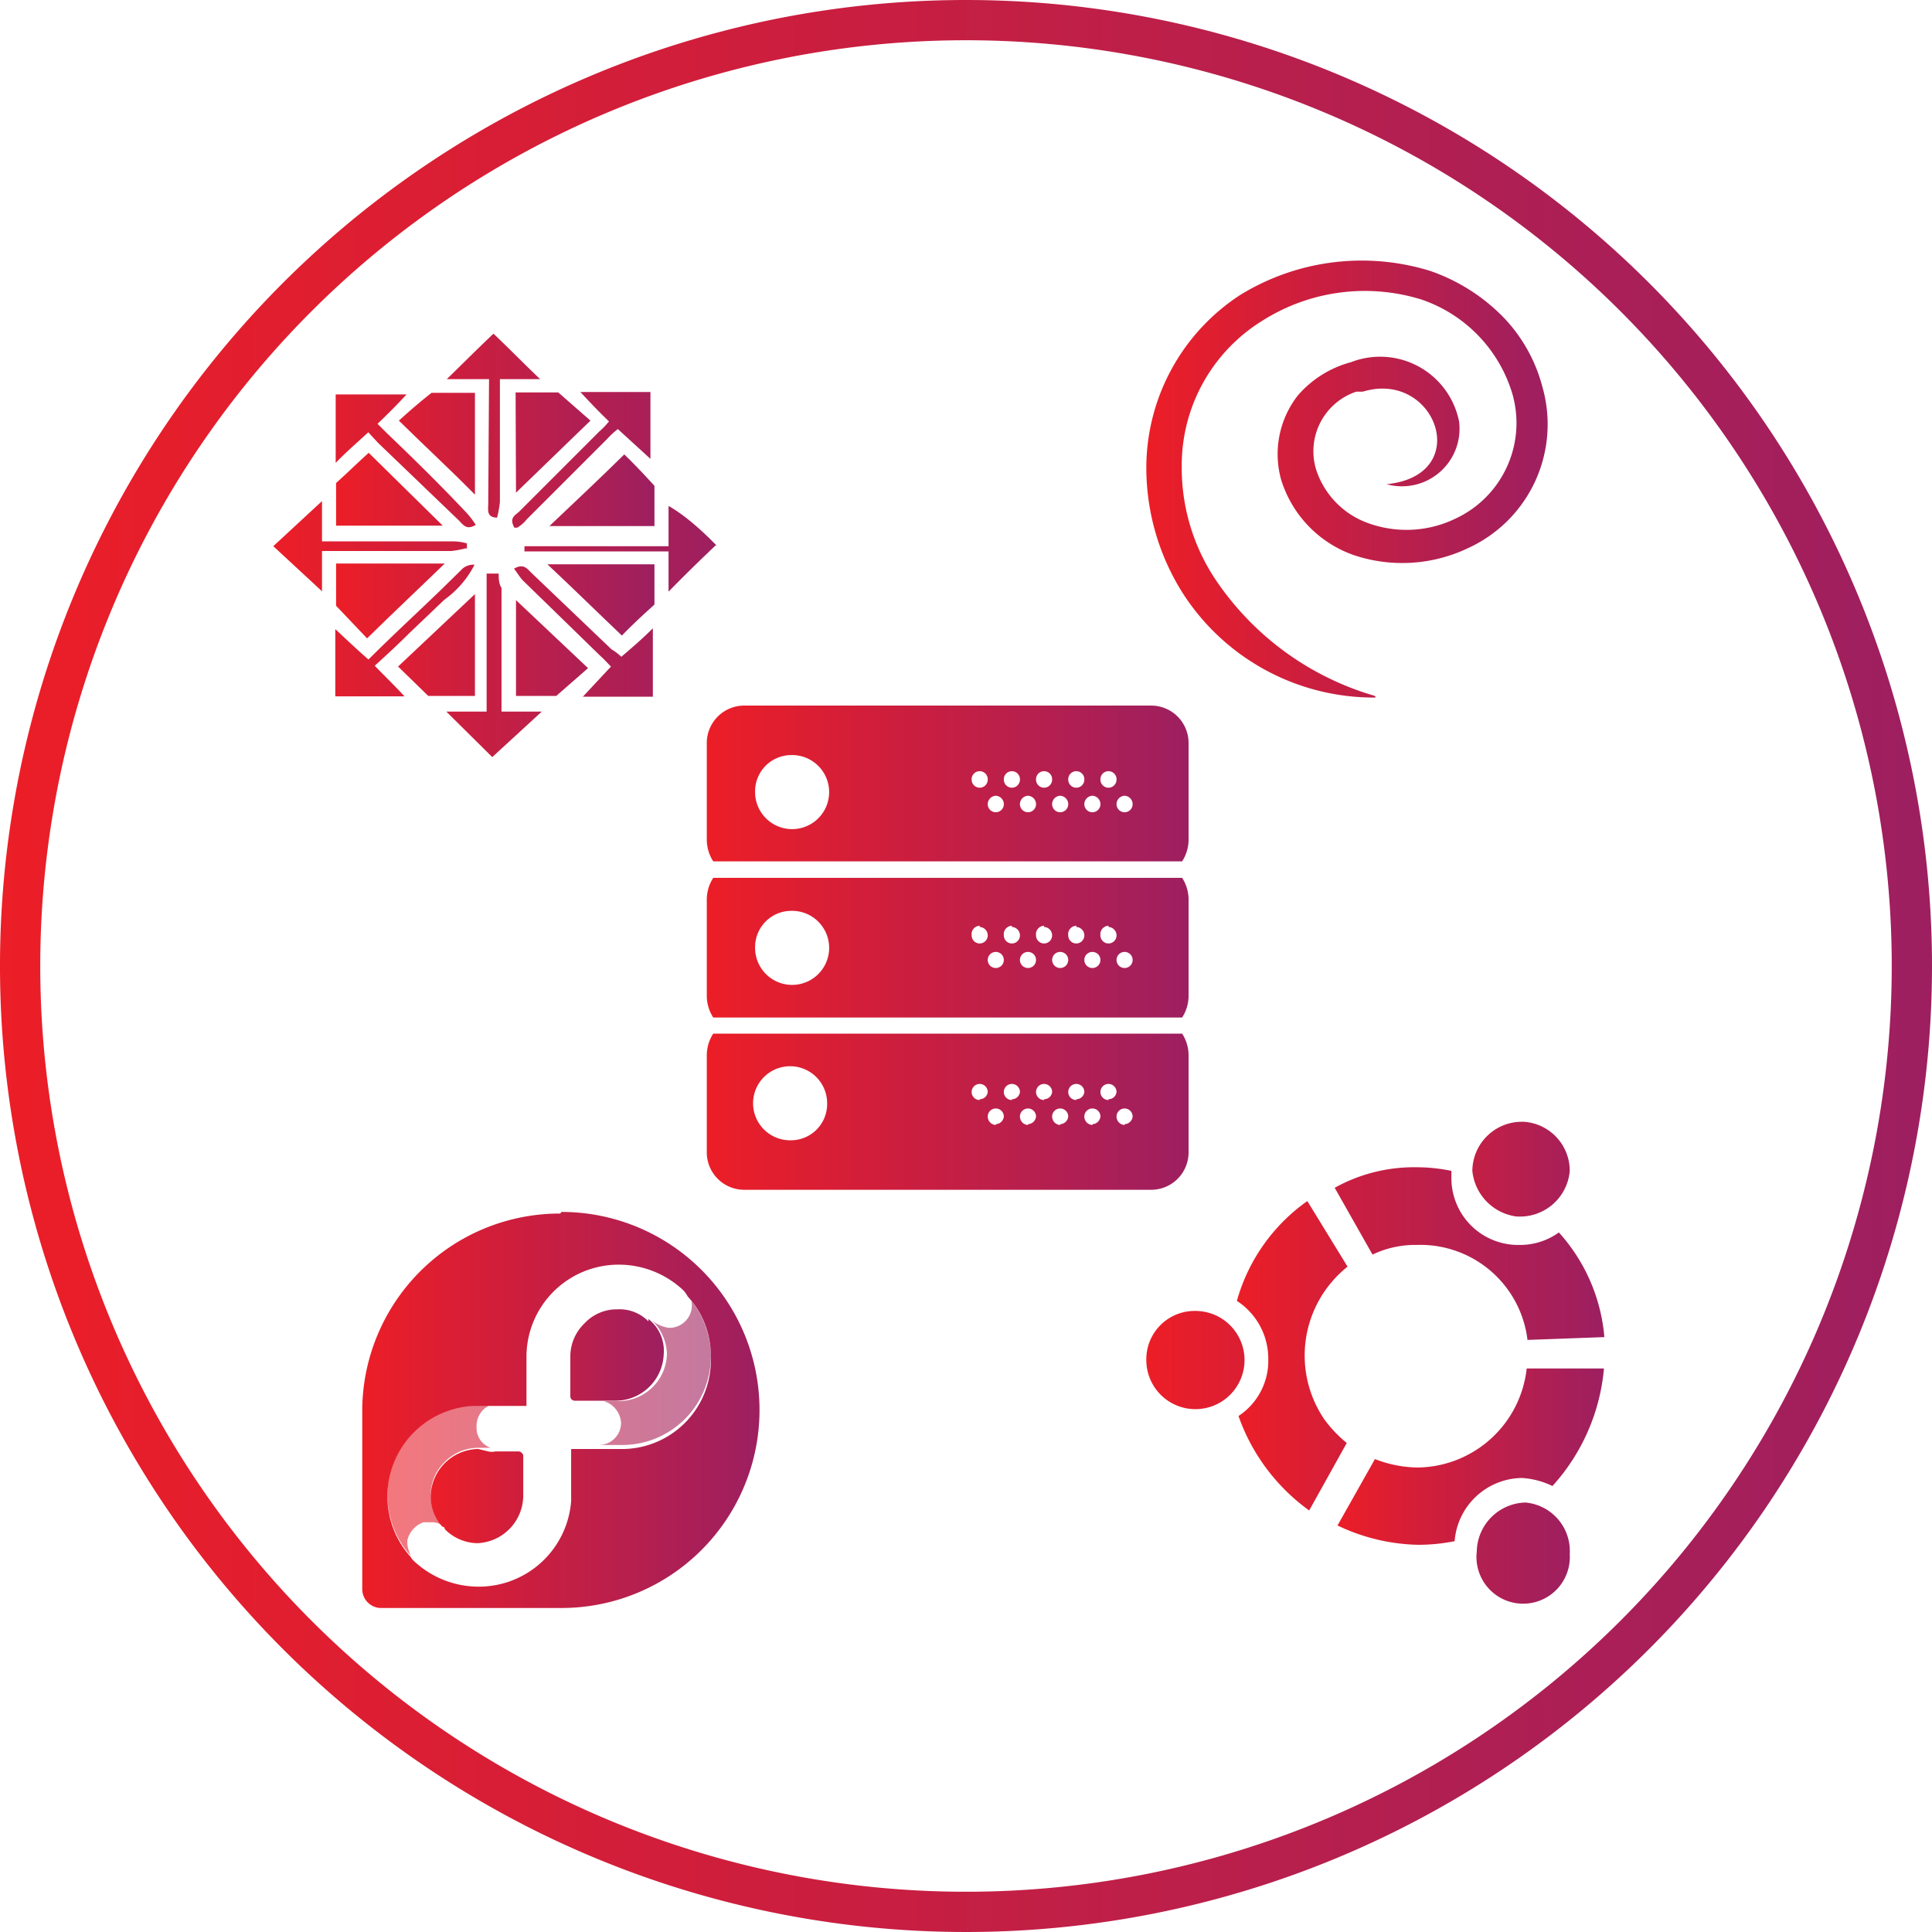 <svg id="svg3799" xmlns="http://www.w3.org/2000/svg" xmlns:xlink="http://www.w3.org/1999/xlink" viewBox="0 0 48 48"><defs><style>.cls-1{fill-rule:evenodd;fill:url(#New_Gradient_Swatch);}.cls-2{fill:url(#New_Gradient_Swatch-2);}.cls-3{fill:url(#New_Gradient_Swatch-3);}.cls-4{fill:url(#New_Gradient_Swatch-4);}.cls-5{fill:url(#linear-gradient);}.cls-6{fill:url(#linear-gradient-2);}.cls-7{fill:url(#linear-gradient-3);}.cls-8{fill:url(#linear-gradient-4);}.cls-9{fill:url(#linear-gradient-5);}.cls-10{opacity:0.6;isolation:isolate;fill:url(#linear-gradient-6);}.cls-11{fill:url(#linear-gradient-7);}.cls-12{fill:url(#linear-gradient-8);}.cls-13{fill:url(#linear-gradient-9);}</style><linearGradient id="New_Gradient_Swatch" x1="54.82" y1="878.65" x2="102.82" y2="878.65" gradientTransform="translate(-54.82 -854.65)" gradientUnits="userSpaceOnUse"><stop offset="0" stop-color="#ec1e27"/><stop offset="1" stop-color="#9d1f60"/></linearGradient><linearGradient id="New_Gradient_Swatch-2" x1="17.56" y1="23.54" x2="29.53" y2="23.54" gradientTransform="matrix(1, 0, 0, 1, 0, 0)" xlink:href="#New_Gradient_Swatch"/><linearGradient id="New_Gradient_Swatch-3" x1="17.56" y1="19.47" x2="29.53" y2="19.47" gradientTransform="matrix(1, 0, 0, 1, 0, 0)" xlink:href="#New_Gradient_Swatch"/><linearGradient id="New_Gradient_Swatch-4" x1="17.56" y1="27.62" x2="29.53" y2="27.62" gradientTransform="matrix(1, 0, 0, 1, 0, 0)" xlink:href="#New_Gradient_Swatch"/><linearGradient id="linear-gradient" x1="294.22" y1="-340.93" x2="302.13" y2="-340.93" gradientTransform="matrix(1, 0, 0, -1, -285.87, -327.37)" xlink:href="#New_Gradient_Swatch"/><linearGradient id="linear-gradient-2" x1="292.66" y1="-340.92" x2="303.67" y2="-340.92" gradientTransform="matrix(1, 0, 0, -1, -285.87, -327.37)" xlink:href="#New_Gradient_Swatch"/><linearGradient id="linear-gradient-3" x1="313.63" y1="-339.07" x2="323.6" y2="-339.07" gradientTransform="matrix(1, 0, 0, -1, -285.15, -327.21)" xlink:href="#New_Gradient_Swatch"/><linearGradient id="linear-gradient-4" x1="290.97" y1="-359.07" x2="300.88" y2="-359.07" gradientTransform="matrix(1, 0, 0, -1, -282, -324)" xlink:href="#New_Gradient_Swatch"/><linearGradient id="linear-gradient-5" x1="292.7" y1="-359.42" x2="298.49" y2="-359.42" gradientTransform="matrix(1, 0, 0, -1, -282, -324)" xlink:href="#New_Gradient_Swatch"/><linearGradient id="linear-gradient-6" x1="291.64" y1="-359.43" x2="299.66" y2="-359.43" gradientTransform="matrix(1, 0, 0, -1, -282, -324)" xlink:href="#New_Gradient_Swatch"/><linearGradient id="linear-gradient-7" x1="313.3" y1="-359.26" x2="324.65" y2="-359.26" gradientTransform="matrix(1, 0, 0, -1, -284.82, -327.27)" xlink:href="#New_Gradient_Swatch"/><linearGradient id="linear-gradient-8" x1="315.55" y1="-362.08" x2="323.93" y2="-362.08" gradientTransform="matrix(1, 0, 0, -1, -284.82, -327.27)" xlink:href="#New_Gradient_Swatch"/><linearGradient id="linear-gradient-9" x1="318" y1="-360.39" x2="324.67" y2="-360.39" gradientTransform="matrix(1, 0, 0, -1, -284.82, -327.27)" xlink:href="#New_Gradient_Swatch"/></defs><path class="cls-1" d="M24,0A24,24,0,1,0,48,24h0A24,24,0,0,0,24,0Zm0,1A23,23,0,1,1,1,24H1A23,23,0,0,1,24,1Z"/><path class="cls-2" d="M17.56,22.34v2.4a1,1,0,0,0,.16.54H29.37a1,1,0,0,0,.16-.54v-2.4a1,1,0,0,0-.16-.53H17.72A1,1,0,0,0,17.56,22.34Zm10.38,1.31a.2.2,0,1,1-.2.2A.2.2,0,0,1,27.94,23.65Zm-.4-.62a.21.21,0,0,1,.2.21.2.2,0,1,1-.4,0A.21.21,0,0,1,27.54,23Zm-.4.62a.2.2,0,1,1-.2.2A.2.2,0,0,1,27.14,23.65Zm-.4-.62a.21.21,0,0,1,.2.21.2.2,0,1,1-.4,0A.21.21,0,0,1,26.74,23Zm-.4.62a.2.2,0,1,1-.2.2A.2.2,0,0,1,26.34,23.65Zm-.4-.62a.21.21,0,0,1,.2.21.2.2,0,1,1-.4,0A.21.21,0,0,1,25.94,23Zm-.4.62a.2.2,0,1,1-.2.2A.2.2,0,0,1,25.54,23.65Zm-.4-.62a.21.21,0,0,1,.2.21.2.2,0,0,1-.4,0A.21.21,0,0,1,25.14,23Zm-.4.62a.2.2,0,1,1-.2.2A.2.2,0,0,1,24.74,23.65Zm-.4-.62a.21.21,0,0,1,.2.21.2.2,0,0,1-.4,0A.21.21,0,0,1,24.34,23Zm-4.69-.4a.92.92,0,1,1-.89.91A.9.9,0,0,1,19.65,22.63Z"/><path class="cls-3" d="M29.37,21.4a1,1,0,0,0,.16-.53v-2.4a.93.93,0,0,0-.92-.94H18.48a.93.93,0,0,0-.92.94v2.4a1,1,0,0,0,.16.53Zm-1.43-1.63a.21.21,0,0,1,.2.21.2.2,0,0,1-.4,0A.21.21,0,0,1,27.94,19.77Zm-.4-.61a.2.2,0,0,1,.2.21.2.2,0,0,1-.4,0A.2.2,0,0,1,27.54,19.16Zm-.4.61a.21.21,0,0,1,.2.21.2.2,0,0,1-.4,0A.21.21,0,0,1,27.14,19.77Zm-.4-.61a.2.2,0,0,1,.2.21.2.2,0,0,1-.4,0A.2.2,0,0,1,26.74,19.16Zm-.4.61a.21.21,0,0,1,.2.21.2.2,0,0,1-.4,0A.21.21,0,0,1,26.34,19.77Zm-.4-.61a.2.2,0,0,1,.2.21.2.2,0,1,1-.4,0A.2.2,0,0,1,25.94,19.16Zm-.4.61a.21.21,0,0,1,.2.21.2.2,0,0,1-.4,0A.21.21,0,0,1,25.54,19.77Zm-.4-.61a.2.2,0,0,1,.2.21.2.2,0,0,1-.4,0A.2.2,0,0,1,25.14,19.16Zm-.4.61a.21.21,0,0,1,.2.21.2.2,0,0,1-.4,0A.21.21,0,0,1,24.74,19.77Zm-.4-.61a.2.2,0,0,1,.2.21.2.2,0,0,1-.4,0A.2.2,0,0,1,24.34,19.16Zm-4.69-.4a.92.92,0,1,1-.89.91A.9.9,0,0,1,19.65,18.76Z"/><path class="cls-4" d="M17.72,25.68a1,1,0,0,0-.16.54v2.4a.93.93,0,0,0,.92.94H28.61a.93.93,0,0,0,.92-.94v-2.4a1,1,0,0,0-.16-.54Zm1.93,2.65a.92.92,0,1,1,.9-.91A.9.9,0,0,1,19.65,28.33Zm4.69-1a.2.2,0,1,1,.2-.2A.2.2,0,0,1,24.34,27.31Zm.4.62a.21.21,0,0,1-.2-.21.2.2,0,0,1,.4,0A.21.21,0,0,1,24.74,27.93Zm.4-.62a.2.2,0,1,1,.2-.2A.2.2,0,0,1,25.14,27.31Zm.4.62a.21.21,0,0,1-.2-.21.2.2,0,0,1,.4,0A.21.21,0,0,1,25.54,27.93Zm.4-.62a.2.2,0,1,1,.2-.2A.2.2,0,0,1,25.94,27.31Zm.4.62a.21.21,0,0,1-.2-.21.2.2,0,1,1,.4,0A.21.21,0,0,1,26.34,27.93Zm.4-.62a.2.2,0,1,1,.2-.2A.2.2,0,0,1,26.74,27.31Zm.4.62a.21.21,0,0,1-.2-.21.2.2,0,0,1,.4,0A.21.21,0,0,1,27.14,27.93Zm.4-.62a.2.2,0,1,1,.2-.2A.2.2,0,0,1,27.54,27.31Zm.4.62a.21.21,0,0,1-.2-.21.2.2,0,0,1,.4,0A.21.21,0,0,1,27.94,27.93Z"/><g id="Page-1"><g id="centOS"><path id="Shape" class="cls-5" d="M16.26,13.07H13.65c.59-.56,1.23-1.16,1.86-1.78.18.17.44.44.75.78Zm-7.1-1.82L11,13.06H8.35V12C8.61,11.77,8.88,11.5,9.16,11.25ZM11.05,14c-.66.64-1.3,1.24-1.93,1.86l-.77-.81V14Zm.75,3.29H10.64l-.75-.73,1.91-1.8v2.52Zm1.8-3.27h2.66v1c-.29.26-.57.52-.81.77-.62-.59-1.23-1.19-1.86-1.78Zm-1.8-1.73c-.6-.61-1.25-1.21-1.89-1.84.22-.2.48-.43.81-.69H11.8v2.52Zm2.81,4.31-.79.69h-1V14.91Zm-1.8-6.85h1.06l.8.7-1.85,1.79Z"/><path class="cls-6" d="M12.39,14.25c0,.12,0,.24.07.36v3.07h1l-1.23,1.13-1.14-1.13h1c0-.16,0-.25,0-.37v-2.7c0-.12,0-.24,0-.36Zm-.81-.63a2.41,2.41,0,0,1-.37.07H8v1L6.79,13.57,8,12.45v1l.37,0h2.88a1.34,1.34,0,0,1,.35.05s0,.09,0,.14Zm3.83,2.72c.27-.23.54-.46.81-.73v1.7H14.48l.7-.75c-.11-.11-.19-.2-.26-.26L13,14.43c-.09-.09-.14-.19-.23-.3.23-.14.33,0,.42.09l2,1.91a1.39,1.39,0,0,1,.27.21ZM12.15,9.42H11.1c.4-.39.79-.78,1.16-1.13.37.35.75.74,1.16,1.13h-1c0,.16,0,.25,0,.37v2.68a2.66,2.66,0,0,1-.07.39c-.27,0-.22-.21-.22-.33Zm-3,1.32c-.27.25-.54.48-.81.76V9.8h1.76c-.24.26-.46.48-.72.73l.23.23c.68.65,1.35,1.31,2,2a2.27,2.27,0,0,1,.21.28c-.23.14-.31,0-.42-.11L9.39,11Zm8.63,2.81c-.37.35-.77.74-1.17,1.15v-1H13.4l-.37,0v-.13l.37,0h3.21v-1C17,12.79,17.42,13.16,17.8,13.55Zm-5-.44c-.13-.23,0-.3.11-.39l2-2a2,2,0,0,0,.24-.25c-.24-.23-.46-.46-.71-.73h1.74v1.66l-.81-.74a2.16,2.16,0,0,0-.27.25l-2,2A.84.84,0,0,1,12.85,13.11ZM9.16,16.38c.6-.6,1.21-1.16,1.8-1.73l.54-.53a.42.42,0,0,1,.29-.09,2.42,2.42,0,0,1-.75.87l-.85.81c-.27.27-.57.55-.88.83.24.25.48.48.74.76H8.33V15.63c.29.27.53.5.83.76Z"/></g></g><g id="Page-1-2" data-name="Page-1"><g id="Debian"><path id="Path" class="cls-7" d="M34.16,17.29a7.17,7.17,0,0,1-4-2.95,5,5,0,0,1-.8-2.77,4.22,4.22,0,0,1,2-3.6,4.75,4.75,0,0,1,3.95-.53,3.55,3.55,0,0,1,2.26,2.33,2.62,2.62,0,0,1-1.42,3.12A2.79,2.79,0,0,1,34,13a2.1,2.1,0,0,1-1.3-1.33,1.56,1.56,0,0,1,1-1.94l.16,0c1.81-.55,2.77,2.08.59,2.3a1.43,1.43,0,0,0,1.8-1.56A2,2,0,0,0,33.56,9a2.64,2.64,0,0,0-1.32.83,2.37,2.37,0,0,0-.41,2.09,2.89,2.89,0,0,0,1.8,1.87,3.79,3.79,0,0,0,2.86-.18,3.38,3.38,0,0,0,1.83-4,3.92,3.92,0,0,0-1-1.76,4.67,4.67,0,0,0-1.79-1.12,5.76,5.76,0,0,0-4.72.6,5.13,5.13,0,0,0-2.33,4.27,5.83,5.83,0,0,0,.92,3.16,5.64,5.64,0,0,0,4.78,2.57"/></g></g><g id="Page-1-3" data-name="Page-1"><g id="Fedora"><path id="Shape-2" data-name="Shape" class="cls-8" d="M13.92,30.15A4.91,4.91,0,0,0,9,35v4.48a.47.47,0,0,0,.45.47h4.5a4.92,4.92,0,1,0,0-9.84ZM15.41,36H14.19v1.29a2.3,2.3,0,0,1-2.29,2.13,2.35,2.35,0,0,1-1.63-.65s-.06-.06-.06-.08a2.25,2.25,0,0,1,1.54-3.76l.65,0h.68V33.7a2.29,2.29,0,0,1,2.29-2.28,2.34,2.34,0,0,1,1.61.64.71.71,0,0,1,.1.14,2.19,2.19,0,0,1,.58,1.5A2.21,2.21,0,0,1,15.5,36Z"/><path class="cls-9" d="M16.11,32.83a1,1,0,0,0-.76-.3,1.1,1.1,0,0,0-.83.35,1.14,1.14,0,0,0-.35.82v1a.11.11,0,0,0,.11.1h.55l.13,0h.35a1.2,1.2,0,0,0,1.18-1.16,1,1,0,0,0-.38-.87M11.88,36a1.2,1.2,0,0,0-1.18,1.17,1.13,1.13,0,0,0,.29.76s.06,0,.06.06a1.16,1.16,0,0,0,.81.35A1.19,1.19,0,0,0,13,37.16v-1a.13.13,0,0,0-.11-.1h-.58a.39.39,0,0,1-.18,0Z"/><path class="cls-10" d="M10.12,38.37v-.1a.63.63,0,0,1,.4-.45h.26a.49.49,0,0,1,.21.08,1.14,1.14,0,0,1,.06-1.58,1.18,1.18,0,0,1,.83-.35h.31a.52.52,0,0,1-.35-.51.57.57,0,0,1,.53-.6h-.62a2.28,2.28,0,0,0-1.54,3.8A1,1,0,0,1,10.12,38.37Zm7-6.17a.42.42,0,0,1,.07.24v0a.56.56,0,0,1-.56.55h0a.81.81,0,0,1-.46-.21,1.2,1.2,0,0,1,.4.86,1.2,1.2,0,0,1-1.18,1.17H15a.6.6,0,0,1,.43.54v0a.55.55,0,0,1-.55.55h.55a2.2,2.2,0,0,0,2.23-2.19V33.7A2.28,2.28,0,0,0,17.08,32.2Z"/></g></g><g id="Page-1-4" data-name="Page-1"><g id="ubuntu"><path id="Shape-3" data-name="Shape" class="cls-11" d="M29.69,32.57a1.22,1.22,0,1,1-1.21,1.22,1.2,1.2,0,0,1,1.21-1.22ZM35.19,29a4.28,4.28,0,0,1,.87.09v.14a1.66,1.66,0,0,0,1.61,1.7h.06a1.65,1.65,0,0,0,1-.31,4.43,4.43,0,0,1,1.13,2.6l-1.91.07a2.68,2.68,0,0,0-2.75-2.36,2.45,2.45,0,0,0-1.1.24l-.94-1.66A4.06,4.06,0,0,1,35.19,29Z"/><path class="cls-12" d="M37.9,37.33A1.21,1.21,0,0,1,39,38.61a1.16,1.16,0,1,1-2.31-.06,1.24,1.24,0,0,1,1.21-1.22Zm-5.37.2a4.89,4.89,0,0,1-1.76-2.35,1.64,1.64,0,0,0,.74-1.42,1.71,1.71,0,0,0-.78-1.44,4.53,4.53,0,0,1,1.75-2.48l1,1.63a2.82,2.82,0,0,0-.58,3.79,3.13,3.13,0,0,0,.56.59l-.93,1.67Z"/><path class="cls-13" d="M39.85,34a5,5,0,0,1-1.28,2.92,2,2,0,0,0-.76-.2,1.7,1.7,0,0,0-1.67,1.57,4.6,4.6,0,0,1-.91.09,4.85,4.85,0,0,1-2-.48l.93-1.65a3,3,0,0,0,1.07.21A2.76,2.76,0,0,0,37.93,34l1.91,0Zm-2-6.13A1.22,1.22,0,0,1,39,29.09a1.24,1.24,0,0,1-1.35,1.13,1.27,1.27,0,0,1-1.07-1.13A1.23,1.23,0,0,1,37.81,27.87Z"/></g></g></svg>